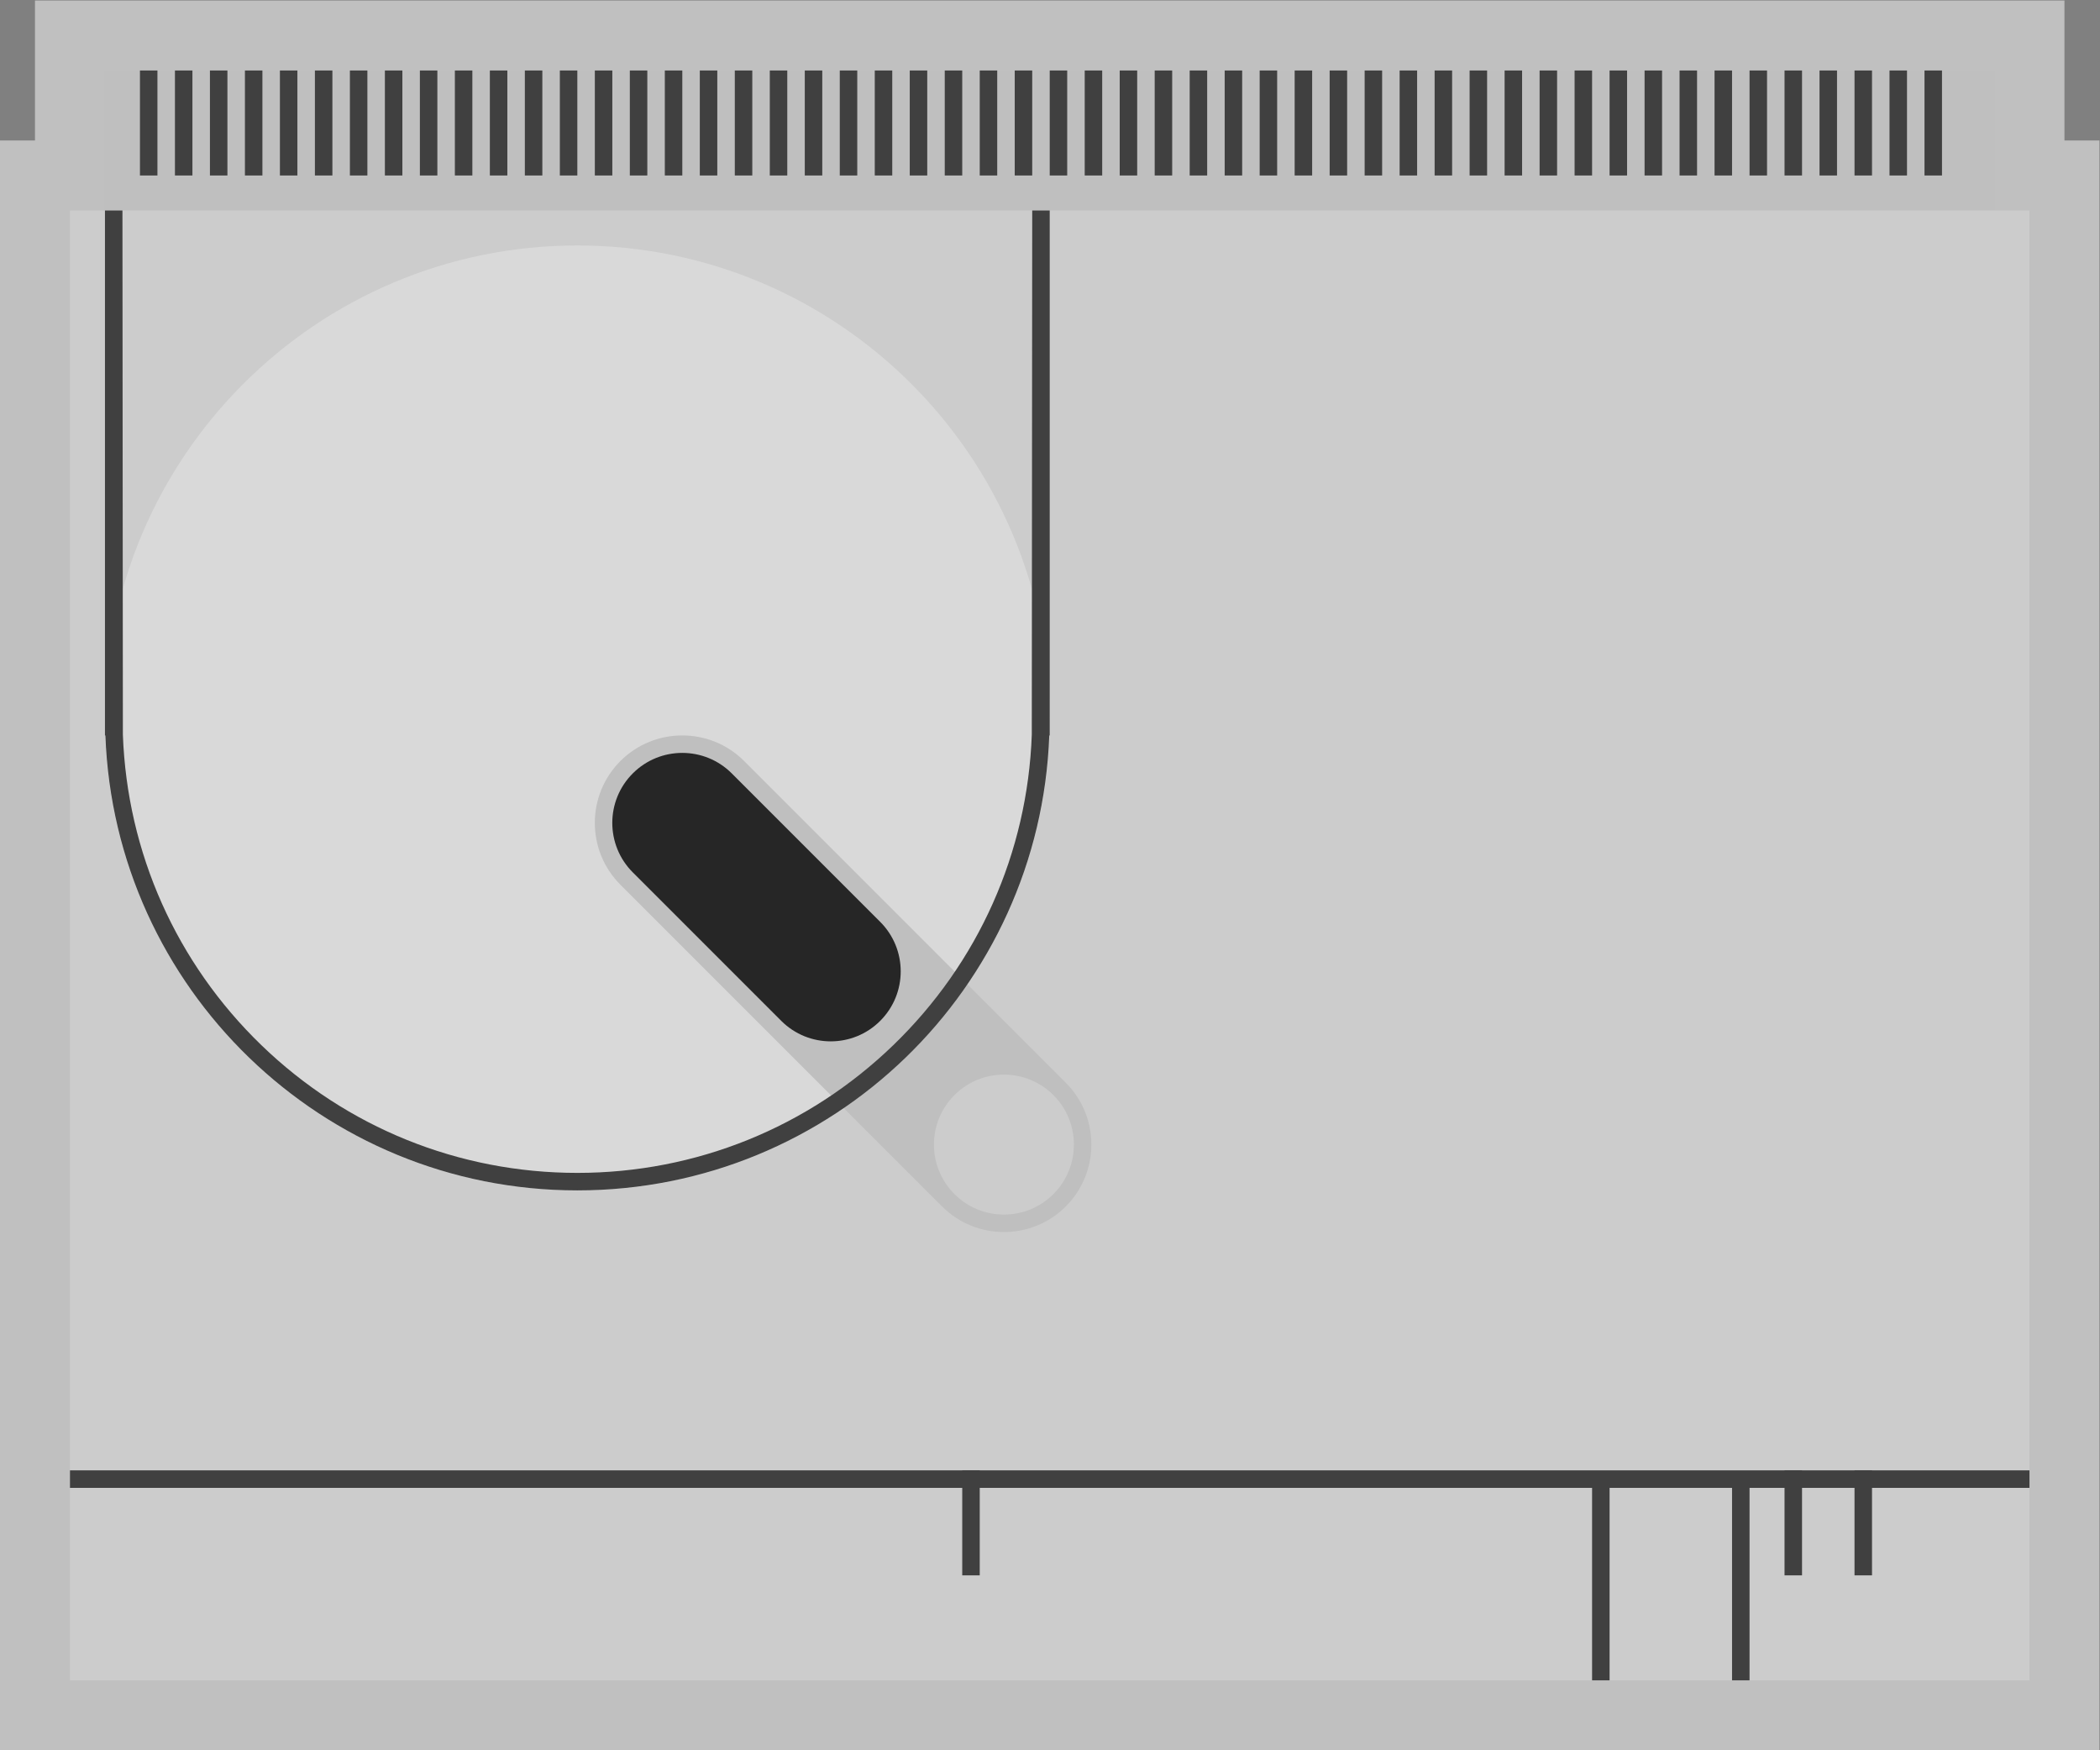 <?xml version="1.0" encoding="UTF-8" standalone="no"?>
<svg
   xmlns:dc="http://purl.org/dc/elements/1.1/"
   xmlns:cc="http://creativecommons.org/ns#"
   xmlns:rdf="http://www.w3.org/1999/02/22-rdf-syntax-ns#"
   xmlns:svg="http://www.w3.org/2000/svg"
   xmlns="http://www.w3.org/2000/svg"
   viewBox="0 0 320 266.667"
   height="266.667"
   width="320"
   xml:space="preserve"
   id="svg2"
   version="1.1"><rect x="0" y="0" width="320" height="266.667" fill="#808080" stroke="none"/><defs
     id="defs6"><clipPath
       id="clipPath18"
       clipPathUnits="userSpaceOnUse"><path
         id="path16"
         d="M 0,256 H 256 V 0 H 0 Z" /></clipPath><clipPath
       id="clipPath26"
       clipPathUnits="userSpaceOnUse"><path
         id="path24"
         d="M 8,228 H 248 V 28 H 8 Z" /></clipPath><clipPath
       id="clipPath48"
       clipPathUnits="userSpaceOnUse"><path
         id="path46"
         d="M 0,256 H 256 V 0 H 0 Z" /></clipPath></defs><g
     transform="matrix(1.333,0,0,-1.333,-10.667,304)"
     id="g10"><g
       id="g12"><g
         clip-path="url(#clipPath18)"
         id="g14"><g
           id="g20"><g
             id="g22" /><g
             id="g34"><g
               style="opacity:0.5"
               id="g32"
               clip-path="url(#clipPath26)"><g
                 id="g30"
                 transform="translate(244,212)"><path
                   id="path28"
                   style="fill:#ffffff;fill-opacity:1;fill-rule:nonzero;stroke:none"
                   d="m 0,0 v 8 8 h -8 -6 -2 -2 -2 -2 -2 -2 -2 -2 -2 -2 -2 -2 -2 -2 -2 -2 -2 -2 -2 -2 -2 -2 -2 -2 -2 -2 -2 -2 -2 -2 -2 -2 -2 -2 -2 -2 -2 -2 -2 -2 -2 -2 -2 -2 -2 -2 -2 -2 -2 -2 -2 -2 -2 -2 -2 -2 -2 -2 -2 -2 -2 -2 -2 -2 -2 -2 -2 -2 -2 -2 -2 -2 -2 -2 -2 -2 -2 -2 -2 -2 -2 -2 -2 -2 -2 -2 -2 -2 -2 -2 -2 -2 -2 -2 -2 -2 -2 -2 -2 -2 -2 -2 -2 -4 -8 V 8 0 h -4 v -8 -144 -2 -22 -8 h 8 174 2 14 2 32 8 v 8 22 2 144 8 z" /></g></g></g></g></g></g><path
       id="path36"
       style="fill:#bfbfbf;fill-opacity:1;fill-rule:nonzero;stroke:none"
       d="M 236,200 H 20 v 20 h 216 z" /><path
       id="path38"
       style="fill:#cccccc;fill-opacity:1;fill-rule:nonzero;stroke:none"
       d="M 16,36 H 240 V 204 H 16 Z" /><path
       id="path40"
       style="fill:#404040;fill-opacity:1;fill-rule:nonzero;stroke:none"
       d="m 230,220 h -2 v -12 h 2 z m -4,0 h -2 v -12 h 2 z m -4,0 h -2 v -12 h 2 z m -4,0 h -2 v -12 h 2 z m -4,0 h -2 v -12 h 2 z m -4,0 h -2 v -12 h 2 z m -4,0 h -2 v -12 h 2 z m -4,0 h -2 v -12 h 2 z m -4,0 h -2 v -12 h 2 z m -4,0 h -2 v -12 h 2 z m -4,0 h -2 v -12 h 2 z m -4,0 h -2 v -12 h 2 z m -4,0 h -2 v -12 h 2 z m -4,0 h -2 v -12 h 2 z m -4,0 h -2 v -12 h 2 z m -4,0 h -2 v -12 h 2 z m -4,0 h -2 v -12 h 2 z m -4,0 h -2 v -12 h 2 z m -4,0 h -2 v -12 h 2 z m -4,0 h -2 v -12 h 2 z m -4,0 h -2 v -12 h 2 z m -4,0 h -2 v -12 h 2 z m -4,0 h -2 v -12 h 2 z m -4,0 h -2 v -12 h 2 z m -4,0 h -2 v -12 h 2 z m -4,0 h -2 v -12 h 2 z m -4,0 h -2 v -12 h 2 z m -4,0 h -2 v -12 h 2 z m -4,0 h -2 v -12 h 2 z m -4,0 h -2 v -12 h 2 z m -4,0 h -2 v -12 h 2 z m -4,0 h -2 v -12 h 2 z m -4,0 h -2 v -12 h 2 z m -4,0 h -2 v -12 h 2 z m -4,0 h -2 v -12 h 2 z m -4,0 h -2 v -12 h 2 z m -4,0 h -2 v -12 h 2 z m -4,0 h -2 v -12 h 2 z m -4,0 h -2 v -12 h 2 z m -4,0 h -2 v -12 h 2 z m -4,0 h -2 v -12 h 2 z m -4,0 h -2 v -12 h 2 z m -4,0 h -2 v -12 h 2 z m -4,0 h -2 v -12 h 2 z m -4,0 h -2 v -12 h 2 z m -4,0 h -2 v -12 h 2 z m -4,0 h -2 v -12 h 2 z m -4,0 h -2 v -12 h 2 z m -4,0 h -2 v -12 h 2 z m -4,0 h -2 v -12 h 2 z m -4,0 h -2 v -12 h 2 z m -4,-12 h -2 v 12 h 2 z" /><g
       id="g42"><g
         clip-path="url(#clipPath48)"
         id="g44"><g
           transform="translate(128,146)"
           id="g50"><path
             id="path52"
             style="fill:#d9d9d9;fill-opacity:1;fill-rule:nonzero;stroke:none"
             d="m 0,0 c 0,-29.823 -24.177,-54 -54,-54 -29.823,0 -54,24.177 -54,54 0,29.823 24.177,54 54,54 C -24.177,54 0,29.823 0,0" /></g><g
           transform="translate(129.836,104.307)"
           id="g54"><path
             id="path56"
             style="fill:#bfbfbf;fill-opacity:1;fill-rule:nonzero;stroke:none"
             d="m 0,0 -19.799,19.799 -2.828,2.828 -14.143,14.142 c -3.898,3.899 -10.243,3.899 -14.142,0 -3.899,-3.899 -3.899,-10.243 0,-14.142 l 14.142,-14.143 2.829,-2.828 19.799,-19.799 c 3.899,-3.899 10.243,-3.899 14.142,0 3.899,3.9 3.899,10.244 0,14.143" /></g><g
           transform="translate(128.422,91.578)"
           id="g58"><path
             id="path60"
             style="fill:#cccccc;fill-opacity:1;fill-rule:nonzero;stroke:none"
             d="m 0,0 c -3.125,-3.124 -8.189,-3.124 -11.314,0 -3.124,3.124 -3.124,8.189 0,11.313 3.125,3.125 8.189,3.125 11.314,0 C 3.124,8.189 3.124,3.124 0,0" /></g><g
           transform="translate(108.623,122.691)"
           id="g62"><path
             id="path64"
             style="fill:#262626;fill-opacity:1;fill-rule:nonzero;stroke:none"
             d="m 0,0 -16.97,16.97 c -3.125,3.124 -8.19,3.124 -11.314,0 -3.124,-3.124 -3.124,-8.189 0,-11.314 l 16.971,-16.97 c 3.124,-3.124 8.189,-3.124 11.313,0 C 3.125,-8.19 3.125,-3.125 0,0" /></g><g
           transform="translate(240,60)"
           id="g66"><path
             id="path68"
             style="fill:#404040;fill-opacity:1;fill-rule:nonzero;stroke:none"
             d="m 0,0 h -32 -2 -14 -2 -174 v -2 h 174 v -22 h 2 v 22 h 14 v -22 h 2 V -2 H 0 Z" /></g><path
           id="path70"
           style="fill:#404040;fill-opacity:1;fill-rule:nonzero;stroke:none"
           d="m 214,48 h -2 v 12 h 2 z" /><path
           id="path72"
           style="fill:#404040;fill-opacity:1;fill-rule:nonzero;stroke:none"
           d="m 120,48 h -2 v 12 h 2 z" /><path
           id="path74"
           style="fill:#404040;fill-opacity:1;fill-rule:nonzero;stroke:none"
           d="m 222,48 h -2 v 12 h 2 z" /><g
           transform="translate(126,204)"
           id="g76"><path
             id="path78"
             style="fill:#404040;fill-opacity:1;fill-rule:nonzero;stroke:none"
             d="M 0,0 -0.049,-59.927 C -0.541,-73.408 -6.163,-86.006 -15.878,-95.397 -25.619,-104.814 -38.447,-110 -52,-110 c -13.553,0 -26.381,5.186 -36.122,14.603 -9.715,9.391 -15.337,21.989 -15.829,35.47 L -104,0 h -2 v -60 h 0.051 c 1.053,-28.896 24.797,-52 53.949,-52 29.152,0 52.896,23.104 53.949,52 H 2 V 0 Z" /></g></g></g></g></svg>